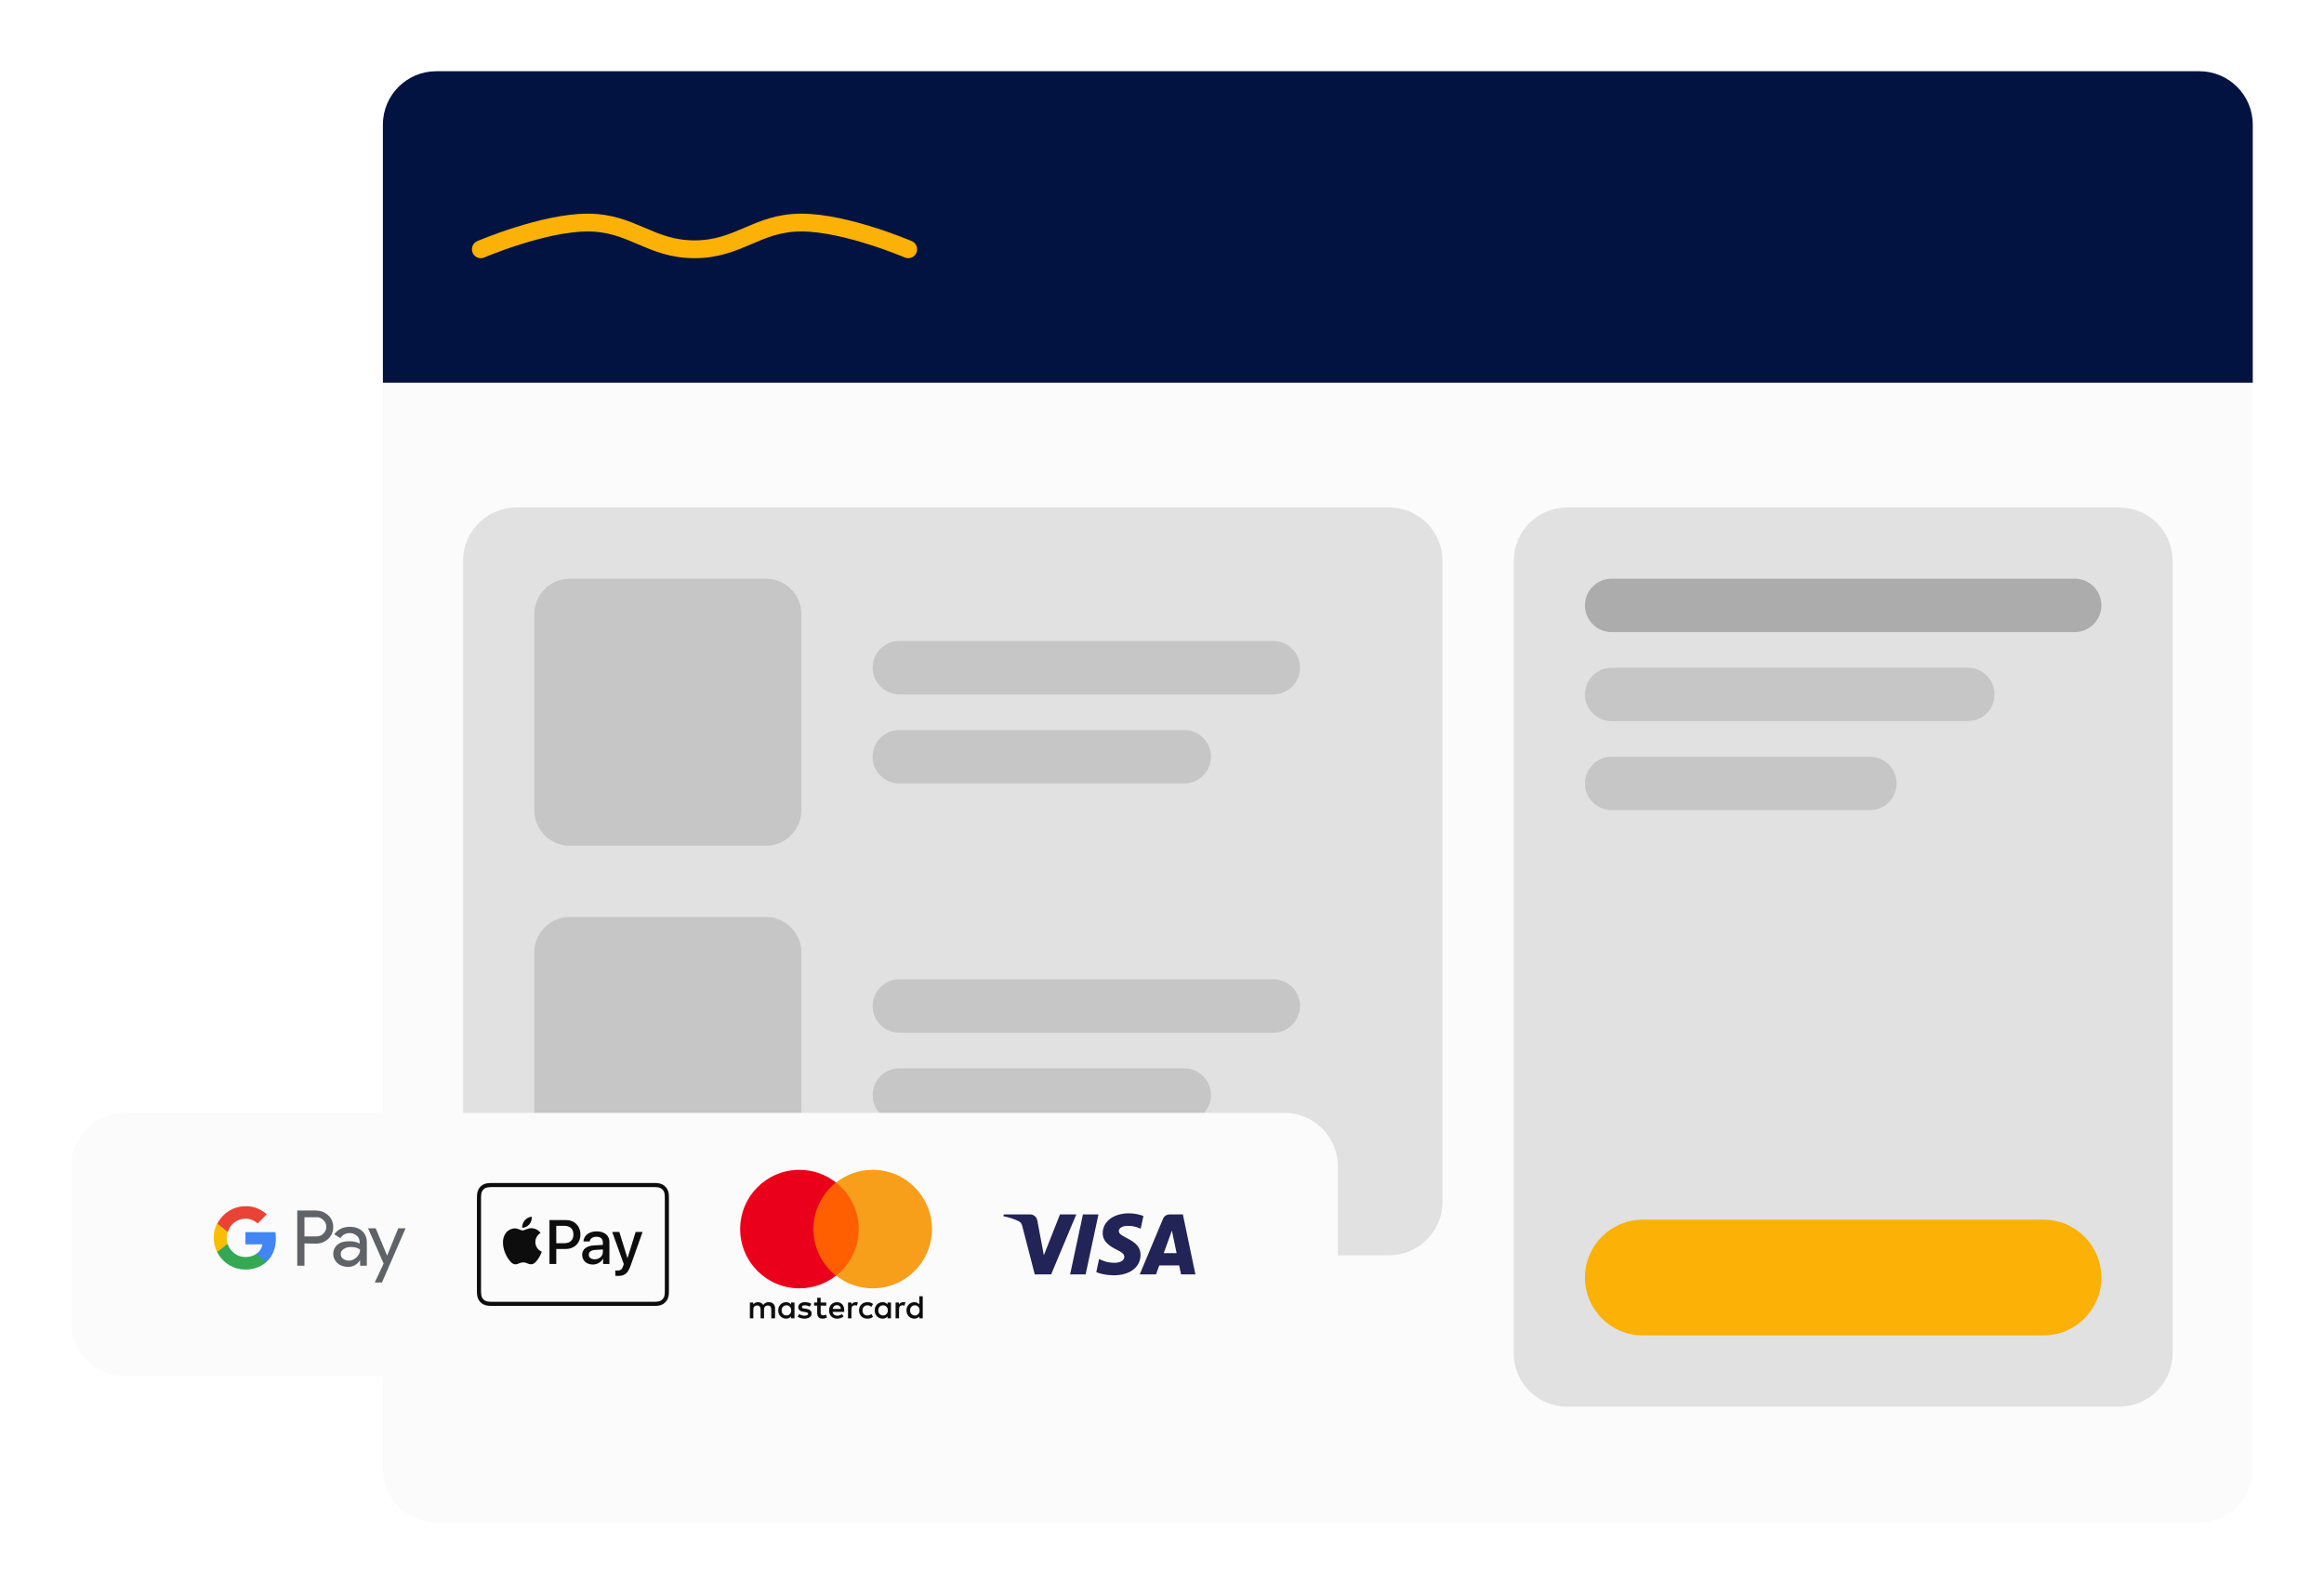 <svg width="261" height="179" viewBox="0 0 261 179" fill="none" xmlns="http://www.w3.org/2000/svg">
<g filter="url(#filter0_dd_286_4949)">
<path d="M43 9C43 5.686 45.686 3 49 3H247C250.314 3 253 5.686 253 9V38H43V9Z" fill="#021341"/>
<path d="M54 23C54 23 60.995 20 66 20C71.005 20 72.995 23 78 23C83.005 23 84.995 20 90 20C95.005 20 102 23 102 23" stroke="#FBB105" stroke-width="2" stroke-linecap="round"/>
<path d="M43 38H253V160C253 163.314 250.314 166 247 166H49C45.686 166 43 163.314 43 160V38Z" fill="#FBFBFB"/>
<path d="M52 58C52 54.686 54.686 52 58 52H156C159.314 52 162 54.686 162 58V130C162 133.314 159.314 136 156 136H58C54.686 136 52 133.314 52 130V58Z" fill="#E1E1E1"/>
<path d="M60 64C60 61.791 61.791 60 64 60H86C88.209 60 90 61.791 90 64V86C90 88.209 88.209 90 86 90H64C61.791 90 60 88.209 60 86V64Z" fill="#C6C6C6"/>
<path d="M98 70C98 68.343 99.343 67 101 67H143C144.657 67 146 68.343 146 70C146 71.657 144.657 73 143 73H101C99.343 73 98 71.657 98 70Z" fill="#C6C6C6"/>
<path d="M98 80C98 78.343 99.343 77 101 77H133C134.657 77 136 78.343 136 80C136 81.657 134.657 83 133 83H101C99.343 83 98 81.657 98 80Z" fill="#C6C6C6"/>
<path d="M60 102C60 99.791 61.791 98 64 98H86C88.209 98 90 99.791 90 102V124C90 126.209 88.209 128 86 128H64C61.791 128 60 126.209 60 124V102Z" fill="#C6C6C6"/>
<path d="M98 108C98 106.343 99.343 105 101 105H143C144.657 105 146 106.343 146 108C146 109.657 144.657 111 143 111H101C99.343 111 98 109.657 98 108Z" fill="#C6C6C6"/>
<path d="M98 118C98 116.343 99.343 115 101 115H133C134.657 115 136 116.343 136 118C136 119.657 134.657 121 133 121H101C99.343 121 98 119.657 98 118Z" fill="#C6C6C6"/>
<path d="M170 58C170 54.686 172.686 52 176 52H238C241.314 52 244 54.686 244 58V147C244 150.314 241.314 153 238 153H176C172.686 153 170 150.314 170 147V58Z" fill="#E1E1E1"/>
<path d="M178 63C178 61.343 179.343 60 181 60H233C234.657 60 236 61.343 236 63C236 64.657 234.657 66 233 66H181C179.343 66 178 64.657 178 63Z" fill="#ACACAC"/>
<path d="M178 73C178 71.343 179.343 70 181 70H221C222.657 70 224 71.343 224 73C224 74.657 222.657 76 221 76H181C179.343 76 178 74.657 178 73Z" fill="#C6C6C6"/>
<path d="M178 83C178 81.343 179.343 80 181 80H210C211.657 80 213 81.343 213 83C213 84.657 211.657 86 210 86H181C179.343 86 178 84.657 178 83Z" fill="#C6C6C6"/>
<path d="M178 138.5C178 134.91 180.91 132 184.5 132H229.5C233.09 132 236 134.91 236 138.5C236 142.09 233.09 145 229.5 145H184.5C180.91 145 178 142.09 178 138.5Z" fill="#FBB105"/>
</g>
<g filter="url(#filter1_dd_286_4949)">
<path d="M8 126C8 122.686 10.686 120 14 120H144.25C147.564 120 150.25 122.686 150.25 126V143.562C150.25 146.876 147.564 149.562 144.25 149.562H14C10.686 149.562 8 146.876 8 143.562V126Z" fill="#FBFBFB"/>
<g clip-path="url(#clip0_286_4949)">
<path d="M39.285 132.804C39.877 132.804 40.336 132.966 40.686 133.289C41.036 133.613 41.198 134.044 41.198 134.583V137.169H40.443V136.577H40.416C40.093 137.062 39.635 137.304 39.096 137.304C38.638 137.304 38.234 137.169 37.91 136.9C37.614 136.631 37.425 136.253 37.425 135.849C37.425 135.418 37.587 135.068 37.91 134.798C38.234 134.529 38.692 134.421 39.231 134.421C39.716 134.421 40.093 134.502 40.389 134.691V134.502C40.389 134.251 40.295 133.999 40.108 133.835L40.066 133.801C39.85 133.613 39.581 133.505 39.285 133.505C38.827 133.505 38.476 133.694 38.234 134.071L37.533 133.64C37.964 133.074 38.53 132.804 39.285 132.804ZM35.486 130.972C35.969 130.972 36.428 131.14 36.796 131.454L36.86 131.511C37.237 131.834 37.425 132.319 37.425 132.831C37.425 133.343 37.237 133.801 36.86 134.152C36.483 134.502 36.024 134.691 35.486 134.691L34.192 134.664V137.169H33.384V130.972H35.486ZM39.392 135.068C39.069 135.068 38.8 135.149 38.584 135.31C38.369 135.445 38.261 135.634 38.261 135.876C38.261 136.092 38.369 136.28 38.53 136.388C38.719 136.523 38.934 136.604 39.15 136.604C39.452 136.604 39.754 136.486 39.99 136.273L40.039 136.226C40.309 135.984 40.443 135.687 40.443 135.364C40.201 135.176 39.85 135.068 39.392 135.068M35.539 131.727H34.192V133.882H35.539C35.836 133.882 36.132 133.774 36.321 133.559C36.752 133.155 36.752 132.481 36.348 132.077L36.321 132.05C36.105 131.834 35.836 131.7 35.539 131.727M45.563 132.939L42.895 139.056H42.087L43.084 136.927L41.333 132.966H42.195L43.461 136.011H43.488L44.727 132.966H45.563V132.939Z" fill="#5F6368"/>
<path d="M30.985 134.125C30.985 133.882 30.958 133.64 30.931 133.397H27.564V134.772H29.477C29.396 135.203 29.153 135.607 28.776 135.849V136.739H29.935C30.608 136.119 30.985 135.203 30.985 134.125" fill="#4285F4"/>
<path d="M27.563 137.601C28.533 137.601 29.342 137.278 29.934 136.739L28.776 135.849C28.452 136.065 28.048 136.2 27.563 136.2C26.647 136.2 25.839 135.58 25.569 134.718H24.384V135.634C25.003 136.846 26.216 137.601 27.563 137.601Z" fill="#34A853"/>
<path d="M25.57 134.718C25.408 134.286 25.408 133.801 25.57 133.343V132.427H24.384C23.872 133.424 23.872 134.61 24.384 135.634L25.57 134.718Z" fill="#FBBC04"/>
<path d="M27.564 131.888C28.076 131.888 28.561 132.077 28.938 132.427L29.962 131.403C29.315 130.81 28.453 130.46 27.591 130.487C26.243 130.487 25.004 131.241 24.411 132.454L25.597 133.37C25.839 132.508 26.648 131.888 27.564 131.888Z" fill="#EA4335"/>
</g>
<g clip-path="url(#clip1_286_4949)">
<path d="M55.494 127.88L55.086 127.883C54.952 127.887 54.814 127.894 54.68 127.919C54.478 127.95 54.286 128.03 54.12 128.151C53.955 128.271 53.82 128.429 53.728 128.612C53.665 128.736 53.625 128.862 53.602 128.998C53.577 129.131 53.569 129.268 53.566 129.403L53.562 129.59V139.974C53.562 140.036 53.563 140.098 53.565 140.16C53.569 140.294 53.577 140.432 53.601 140.566C53.624 140.7 53.667 140.828 53.729 140.951C53.853 141.195 54.051 141.393 54.295 141.517C54.419 141.58 54.544 141.621 54.681 141.645C54.814 141.669 54.951 141.677 55.085 141.681L55.272 141.683H73.415L73.601 141.681C73.736 141.677 73.874 141.669 74.007 141.645C74.141 141.621 74.269 141.581 74.392 141.518C74.636 141.394 74.835 141.196 74.959 140.951C75.022 140.827 75.062 140.701 75.085 140.565C75.11 140.432 75.118 140.295 75.121 140.161C75.123 140.098 75.124 140.036 75.124 139.974L75.125 139.753V129.59C75.125 129.527 75.124 129.465 75.121 129.404C75.12 129.268 75.108 129.132 75.085 128.998C75.042 128.727 74.914 128.477 74.721 128.284C74.527 128.09 74.278 127.962 74.007 127.919C73.873 127.896 73.737 127.884 73.601 127.883C73.466 127.879 73.33 127.878 73.194 127.88H55.494ZM55.494 128.34H73.411C73.469 128.34 73.528 128.341 73.588 128.343C73.691 128.346 73.812 128.352 73.925 128.371C74.023 128.389 74.104 128.416 74.183 128.456C74.34 128.536 74.468 128.664 74.548 128.821C74.589 128.903 74.618 128.99 74.633 129.08C74.652 129.191 74.658 129.312 74.66 129.416C74.662 129.474 74.663 129.533 74.663 129.593V139.972C74.663 140.03 74.662 140.089 74.66 140.148C74.658 140.251 74.652 140.373 74.632 140.485C74.612 140.617 74.561 140.743 74.483 140.851C74.405 140.959 74.302 141.047 74.183 141.108C74.102 141.149 74.015 141.177 73.926 141.192C73.815 141.209 73.703 141.218 73.591 141.221L73.411 141.223H55.275C55.215 141.223 55.156 141.223 55.099 141.221C54.986 141.218 54.873 141.209 54.762 141.192C54.664 141.174 54.582 141.147 54.503 141.108C54.345 141.029 54.217 140.9 54.138 140.742C54.097 140.66 54.069 140.573 54.054 140.483C54.036 140.372 54.026 140.26 54.025 140.148L54.023 139.971V129.592L54.025 129.415C54.029 129.313 54.034 129.192 54.054 129.078C54.072 128.981 54.099 128.9 54.138 128.821C54.219 128.663 54.347 128.536 54.504 128.456C54.585 128.415 54.672 128.386 54.762 128.371C54.874 128.352 54.995 128.345 55.099 128.343L55.275 128.34H55.494ZM59.726 131.664C59.456 131.678 59.126 131.843 58.935 132.074C58.764 132.271 58.612 132.595 58.651 132.899C58.955 132.925 59.258 132.747 59.449 132.523C59.633 132.291 59.759 131.981 59.726 131.665V131.664ZM61.709 132.041V136.977H62.474V135.29H63.534C64.503 135.29 65.183 134.626 65.183 133.662C65.183 132.701 64.516 132.041 63.559 132.041L61.709 132.041ZM62.474 132.687H63.356C64.02 132.687 64.4 133.043 64.4 133.666C64.4 134.288 64.02 134.647 63.354 134.647H62.474V132.687ZM59.64 132.957C59.236 132.966 58.895 133.209 58.697 133.209C58.486 133.209 58.164 132.971 57.816 132.978C57.589 132.984 57.368 133.049 57.174 133.166C56.98 133.284 56.821 133.45 56.711 133.649C56.237 134.465 56.586 135.675 57.047 136.34C57.27 136.668 57.54 137.03 57.895 137.017C58.23 137.004 58.362 136.8 58.769 136.8C59.177 136.8 59.295 137.017 59.649 137.011C60.018 137.004 60.249 136.682 60.471 136.352C60.728 135.977 60.834 135.615 60.84 135.597C60.834 135.589 60.13 135.32 60.124 134.51C60.117 133.833 60.676 133.51 60.702 133.491C60.386 133.023 59.894 132.971 59.723 132.958L59.64 132.957ZM67.011 133.314C66.122 133.314 65.568 133.792 65.527 134.442H66.225C66.29 134.12 66.557 133.916 66.984 133.916C67.435 133.916 67.706 134.155 67.706 134.554V134.832L66.72 134.889C65.866 134.938 65.383 135.324 65.383 135.953C65.383 136.6 65.876 137.038 66.58 137.038C67.052 137.038 67.507 136.785 67.716 136.384H67.733V136.977H68.441V134.497C68.441 133.775 67.884 133.314 67.011 133.314ZM68.754 133.378L70.053 136.98C70.053 136.983 69.988 137.196 69.988 137.202C69.875 137.57 69.691 137.715 69.349 137.715C69.287 137.715 69.164 137.715 69.109 137.702V138.3C69.163 138.31 69.349 138.317 69.41 138.317C70.156 138.317 70.511 138.037 70.819 137.164L72.166 133.378H71.387L70.477 136.306H70.464L69.554 133.377L68.754 133.378ZM67.706 135.345V135.629C67.706 136.097 67.301 136.453 66.786 136.453C66.389 136.453 66.129 136.248 66.129 135.933C66.129 135.625 66.379 135.429 66.82 135.4L67.706 135.345Z" fill="#0D0D0D"/>
</g>
<g clip-path="url(#clip2_286_4949)">
<path d="M87.045 143.079V141.969C87.045 141.544 86.786 141.267 86.342 141.267C86.12 141.267 85.88 141.341 85.713 141.581C85.584 141.378 85.399 141.267 85.122 141.267C84.937 141.267 84.752 141.322 84.604 141.525V141.304H84.216V143.079H84.604V142.099C84.604 141.784 84.77 141.636 85.029 141.636C85.288 141.636 85.418 141.803 85.418 142.099V143.079H85.806V142.099C85.806 141.784 85.991 141.636 86.231 141.636C86.49 141.636 86.62 141.803 86.62 142.099V143.079H87.045ZM92.795 141.304H92.167V140.767H91.778V141.304H91.427V141.655H91.778V142.469C91.778 142.875 91.945 143.116 92.388 143.116C92.555 143.116 92.74 143.06 92.869 142.986L92.758 142.653C92.647 142.727 92.518 142.746 92.425 142.746C92.241 142.746 92.167 142.635 92.167 142.45V141.655H92.795V141.304ZM96.087 141.267C95.865 141.267 95.717 141.378 95.624 141.525V141.304H95.236V143.079H95.624V142.08C95.624 141.784 95.754 141.618 95.994 141.618C96.068 141.618 96.16 141.636 96.234 141.655L96.345 141.285C96.271 141.267 96.16 141.267 96.087 141.267M91.113 141.452C90.928 141.322 90.669 141.267 90.391 141.267C89.948 141.267 89.652 141.489 89.652 141.84C89.652 142.136 89.874 142.302 90.262 142.358L90.447 142.376C90.65 142.413 90.761 142.469 90.761 142.561C90.761 142.69 90.614 142.783 90.355 142.783C90.096 142.783 89.892 142.69 89.763 142.598L89.578 142.894C89.781 143.042 90.059 143.116 90.336 143.116C90.854 143.116 91.15 142.875 91.15 142.543C91.15 142.228 90.909 142.062 90.539 142.006L90.355 141.988C90.188 141.969 90.059 141.932 90.059 141.821C90.059 141.692 90.188 141.618 90.391 141.618C90.614 141.618 90.835 141.71 90.946 141.766L91.113 141.452ZM101.43 141.267C101.208 141.267 101.06 141.378 100.968 141.526V141.304H100.58V143.079H100.968V142.08C100.968 141.784 101.097 141.618 101.338 141.618C101.412 141.618 101.504 141.637 101.578 141.655L101.689 141.285C101.615 141.267 101.504 141.267 101.43 141.267ZM96.475 142.191C96.475 142.727 96.845 143.116 97.418 143.116C97.677 143.116 97.862 143.06 98.046 142.912L97.862 142.598C97.714 142.709 97.566 142.764 97.399 142.764C97.085 142.764 96.863 142.543 96.863 142.191C96.863 141.858 97.085 141.636 97.399 141.618C97.566 141.618 97.714 141.673 97.862 141.784L98.046 141.47C97.862 141.322 97.677 141.267 97.418 141.267C96.845 141.267 96.475 141.655 96.475 142.191ZM100.062 142.191V141.304H99.674V141.526C99.544 141.359 99.359 141.267 99.119 141.267C98.62 141.267 98.231 141.655 98.231 142.191C98.231 142.727 98.62 143.116 99.119 143.116C99.378 143.116 99.563 143.023 99.674 142.857V143.079H100.062V142.191ZM98.638 142.191C98.638 141.877 98.842 141.618 99.174 141.618C99.489 141.618 99.711 141.858 99.711 142.191C99.711 142.506 99.489 142.764 99.174 142.764C98.842 142.746 98.638 142.506 98.638 142.191ZM93.997 141.267C93.479 141.267 93.11 141.636 93.11 142.191C93.11 142.746 93.479 143.116 94.016 143.116C94.275 143.116 94.533 143.042 94.737 142.875L94.552 142.598C94.404 142.709 94.219 142.783 94.034 142.783C93.794 142.783 93.553 142.672 93.498 142.358H94.811V142.21C94.829 141.636 94.496 141.267 93.997 141.267ZM93.997 141.6C94.237 141.6 94.404 141.748 94.441 142.025H93.516C93.553 141.784 93.72 141.6 93.997 141.6ZM103.63 142.191V140.601H103.242V141.526C103.113 141.359 102.928 141.267 102.687 141.267C102.188 141.267 101.8 141.655 101.8 142.191C101.8 142.727 102.188 143.116 102.687 143.116C102.946 143.116 103.131 143.023 103.242 142.857V143.079H103.63V142.191ZM102.207 142.191C102.207 141.877 102.41 141.618 102.743 141.618C103.057 141.618 103.279 141.858 103.279 142.191C103.279 142.506 103.057 142.764 102.743 142.764C102.41 142.746 102.207 142.506 102.207 142.191ZM89.227 142.191V141.304H88.838V141.526C88.709 141.359 88.524 141.267 88.284 141.267C87.784 141.267 87.396 141.655 87.396 142.191C87.396 142.727 87.784 143.116 88.284 143.116C88.543 143.116 88.727 143.023 88.838 142.857V143.079H89.227V142.191ZM87.784 142.191C87.784 141.877 87.988 141.618 88.32 141.618C88.635 141.618 88.857 141.858 88.857 142.191C88.857 142.506 88.635 142.764 88.32 142.764C87.988 142.746 87.784 142.506 87.784 142.191Z" fill="#0D0D0D"/>
<path d="M90.983 127.824H96.808V138.29H90.983V127.824Z" fill="#FF5F00"/>
<path d="M91.353 133.057C91.353 130.931 92.352 129.044 93.886 127.824C92.758 126.937 91.335 126.4 89.782 126.4C86.102 126.4 83.125 129.377 83.125 133.057C83.125 136.736 86.102 139.713 89.781 139.713C91.335 139.713 92.758 139.177 93.886 138.29C92.352 137.088 91.353 135.183 91.353 133.057Z" fill="#EB001B"/>
<path d="M104.667 133.057C104.667 136.736 101.69 139.713 98.01 139.713C96.457 139.713 95.033 139.177 93.905 138.29C95.458 137.069 96.438 135.183 96.438 133.057C96.438 130.931 95.44 129.044 93.905 127.824C95.033 126.937 96.457 126.4 98.01 126.4C101.69 126.4 104.667 129.396 104.667 133.057Z" fill="#F79E1B"/>
</g>
<g clip-path="url(#clip3_286_4949)">
<path d="M123.839 133.512C123.827 134.481 124.704 135.023 125.364 135.345C126.043 135.675 126.27 135.887 126.268 136.182C126.263 136.634 125.726 136.833 125.225 136.841C124.349 136.854 123.84 136.605 123.436 136.416L123.12 137.891C123.526 138.078 124.278 138.241 125.058 138.249C126.888 138.249 128.085 137.345 128.091 135.945C128.098 134.167 125.633 134.069 125.65 133.275C125.655 133.034 125.885 132.777 126.389 132.711C126.638 132.678 127.326 132.653 128.107 133.012L128.413 131.585C127.993 131.432 127.454 131.286 126.783 131.286C125.06 131.286 123.849 132.201 123.839 133.512ZM131.356 131.409C131.022 131.409 130.74 131.603 130.614 131.903L128 138.144H129.829L130.193 137.138H132.427L132.638 138.144H134.25L132.844 131.409H131.356ZM131.612 133.228L132.139 135.757H130.694L131.612 133.228ZM121.622 131.409L120.181 138.144H121.923L123.364 131.408L121.622 131.409ZM119.044 131.409L117.231 135.993L116.497 132.095C116.411 131.66 116.071 131.409 115.694 131.409H112.729L112.688 131.604C113.296 131.736 113.988 131.949 114.407 132.177C114.663 132.316 114.736 132.438 114.82 132.769L116.21 138.144H118.051L120.874 131.409L119.044 131.409Z" fill="url(#paint0_linear_286_4949)"/>
</g>
</g>
<defs>
<filter id="filter0_dd_286_4949" x="35" y="0" width="226" height="179" filterUnits="userSpaceOnUse" color-interpolation-filters="sRGB">
<feFlood flood-opacity="0" result="BackgroundImageFix"/>
<feColorMatrix in="SourceAlpha" type="matrix" values="0 0 0 0 0 0 0 0 0 0 0 0 0 0 0 0 0 0 127 0" result="hardAlpha"/>
<feMorphology radius="1" operator="dilate" in="SourceAlpha" result="effect1_dropShadow_286_4949"/>
<feOffset/>
<feComposite in2="hardAlpha" operator="out"/>
<feColorMatrix type="matrix" values="0 0 0 0 0 0 0 0 0 0 0 0 0 0 0 0 0 0 0.08 0"/>
<feBlend mode="normal" in2="BackgroundImageFix" result="effect1_dropShadow_286_4949"/>
<feColorMatrix in="SourceAlpha" type="matrix" values="0 0 0 0 0 0 0 0 0 0 0 0 0 0 0 0 0 0 127 0" result="hardAlpha"/>
<feMorphology radius="2" operator="erode" in="SourceAlpha" result="effect2_dropShadow_286_4949"/>
<feOffset dy="5"/>
<feGaussianBlur stdDeviation="5"/>
<feComposite in2="hardAlpha" operator="out"/>
<feColorMatrix type="matrix" values="0 0 0 0 0 0 0 0 0 0 0 0 0 0 0 0 0 0 0.15 0"/>
<feBlend mode="normal" in2="effect1_dropShadow_286_4949" result="effect2_dropShadow_286_4949"/>
<feBlend mode="normal" in="SourceGraphic" in2="effect2_dropShadow_286_4949" result="shape"/>
</filter>
<filter id="filter1_dd_286_4949" x="0" y="117" width="158.25" height="45.562" filterUnits="userSpaceOnUse" color-interpolation-filters="sRGB">
<feFlood flood-opacity="0" result="BackgroundImageFix"/>
<feColorMatrix in="SourceAlpha" type="matrix" values="0 0 0 0 0 0 0 0 0 0 0 0 0 0 0 0 0 0 127 0" result="hardAlpha"/>
<feMorphology radius="1" operator="dilate" in="SourceAlpha" result="effect1_dropShadow_286_4949"/>
<feOffset/>
<feComposite in2="hardAlpha" operator="out"/>
<feColorMatrix type="matrix" values="0 0 0 0 0 0 0 0 0 0 0 0 0 0 0 0 0 0 0.08 0"/>
<feBlend mode="normal" in2="BackgroundImageFix" result="effect1_dropShadow_286_4949"/>
<feColorMatrix in="SourceAlpha" type="matrix" values="0 0 0 0 0 0 0 0 0 0 0 0 0 0 0 0 0 0 127 0" result="hardAlpha"/>
<feMorphology radius="2" operator="erode" in="SourceAlpha" result="effect2_dropShadow_286_4949"/>
<feOffset dy="5"/>
<feGaussianBlur stdDeviation="5"/>
<feComposite in2="hardAlpha" operator="out"/>
<feColorMatrix type="matrix" values="0 0 0 0 0 0 0 0 0 0 0 0 0 0 0 0 0 0 0.15 0"/>
<feBlend mode="normal" in2="effect1_dropShadow_286_4949" result="effect2_dropShadow_286_4949"/>
<feBlend mode="normal" in="SourceGraphic" in2="effect2_dropShadow_286_4949" result="shape"/>
</filter>
<linearGradient id="paint0_linear_286_4949" x1="1104" y1="152.216" x2="1124.16" y2="-562.894" gradientUnits="userSpaceOnUse">
<stop stop-color="#222357"/>
<stop offset="1" stop-color="#254AA5"/>
</linearGradient>
<clipPath id="clip0_286_4949">
<rect width="21.562" height="8.591" fill="white" transform="translate(24 130.485)"/>
</clipPath>
<clipPath id="clip1_286_4949">
<rect width="21.562" height="21.562" fill="white" transform="translate(53.562 124)"/>
</clipPath>
<clipPath id="clip2_286_4949">
<rect width="21.562" height="16.762" fill="white" transform="translate(83.125 126.4)"/>
</clipPath>
<clipPath id="clip3_286_4949">
<rect width="21.562" height="6.991" fill="white" transform="translate(112.688 131.286)"/>
</clipPath>
</defs>
</svg>
